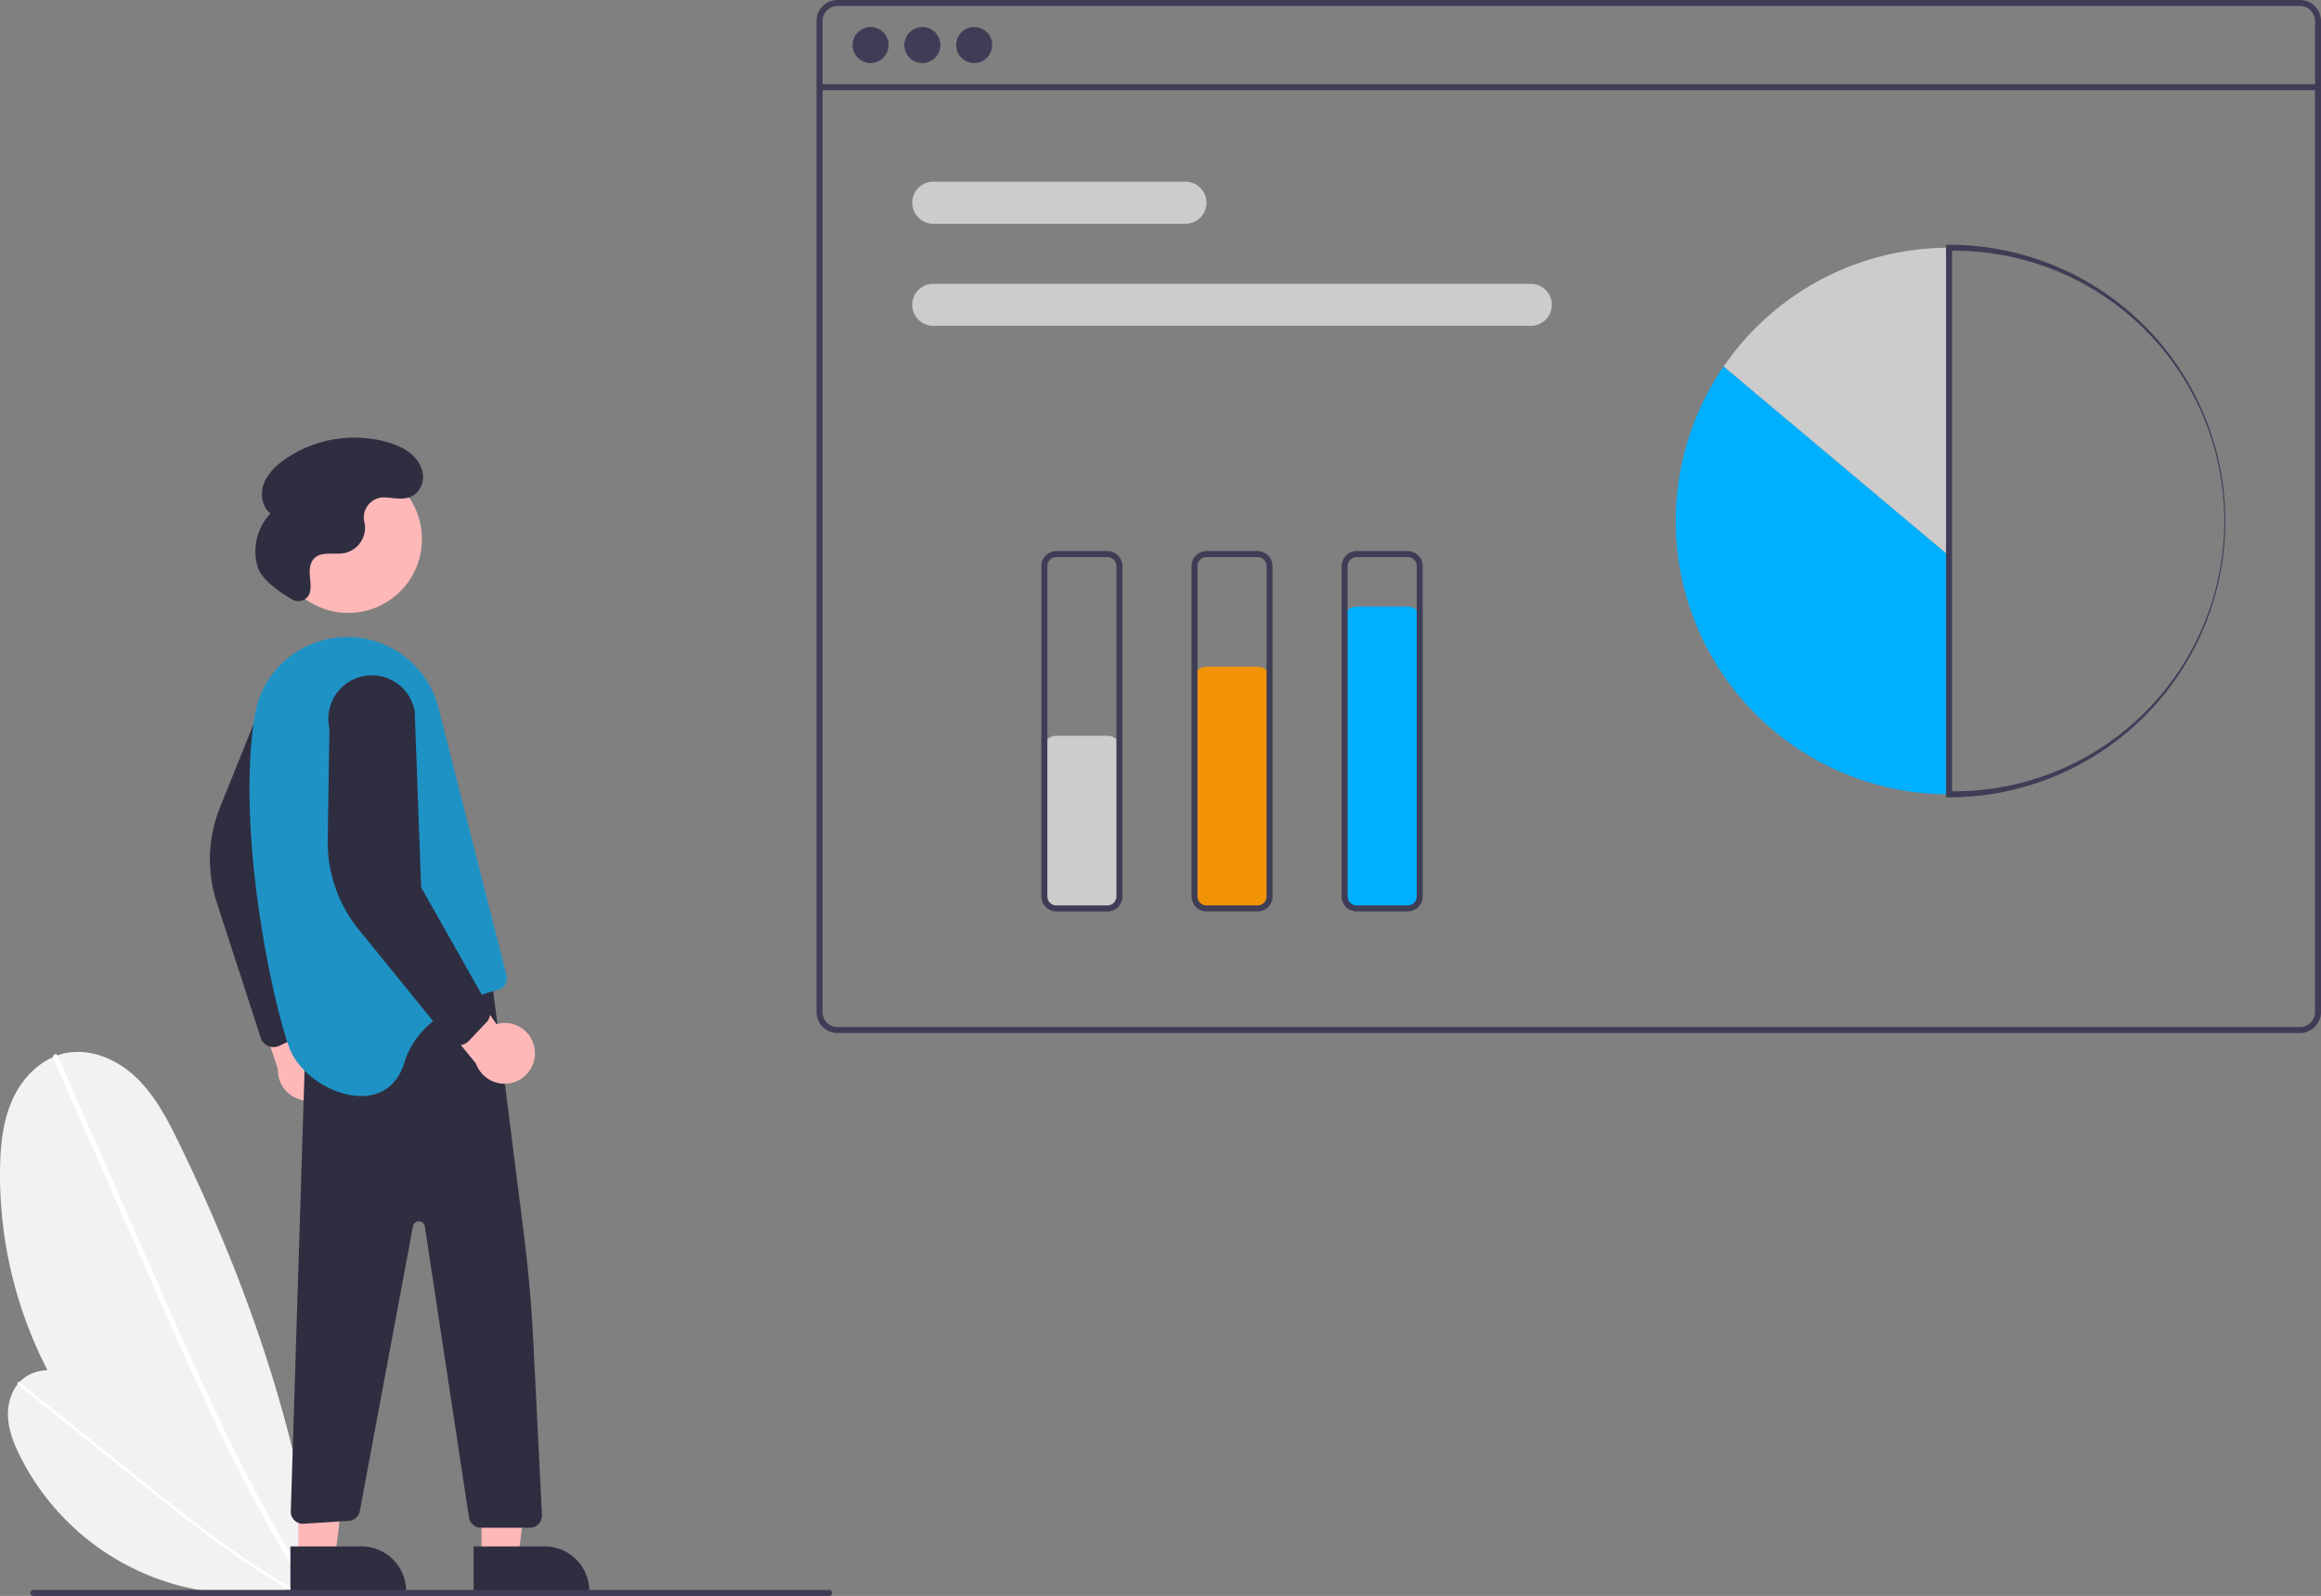 <svg xmlns="http://www.w3.org/2000/svg" width="772.91" height="531.44" viewBox="0 0 772.91 531.44">
  <rect x="0" y="0" width="772.91" height="531.44" fill="#808080" stroke="none"/>
  <g id="analytics" transform="translate(0 0)">
    <path id="Path_1381" data-name="Path 1381" d="M319.614,712.68A141.781,141.781,0,0,1,213.562,573.286c.122-7.912.954-15.99,4.28-23.17s9.5-13.39,17.232-15.091c8.434-1.857,17.333,1.939,23.619,7.861s10.406,13.736,14.2,21.495c22.838,46.734,40.189,96.88,46.686,148.488Z" transform="translate(-213.545 -184.28)" fill="#f2f2f2"/>
    <path id="Path_1382" data-name="Path 1382" d="M231.247,536.583l16.006,36.368,16.006,36.367c5.069,11.518,10.129,23.04,15.368,34.482,5.194,11.341,10.565,22.6,16.3,33.684,5.722,11.065,11.8,21.949,18.405,32.515q1.233,1.974,2.49,3.932c.58.9,2.03.065,1.446-.845-6.728-10.488-12.927-21.305-18.742-32.324s-11.261-22.258-16.5-33.574c-5.267-11.377-10.332-22.847-15.383-34.321q-7.975-18.117-15.948-36.235l-16.006-36.367-1.992-4.526c-.433-.984-1.876-.133-1.446.845Z" transform="translate(-213.545 -184.28)" fill="#fff"/>
    <path id="Path_1383" data-name="Path 1383" d="M312.937,712.932a82.967,82.967,0,0,1-92.692-43.741c-2.073-4.141-3.822-8.559-4.033-13.185s1.319-9.518,4.872-12.487c3.877-3.241,9.523-3.673,14.385-2.295s9.111,4.322,13.174,7.327c24.473,18.1,47.02,39.449,64.325,64.489Z" transform="translate(-213.545 -184.28)" fill="#f2f2f2"/>
    <path id="Path_1384" data-name="Path 1384" d="M219.519,645.362l18.128,14.56,18.128,14.56c5.741,4.611,11.479,9.228,17.288,13.753,5.758,4.486,11.587,8.883,17.554,13.089s12.054,8.209,18.333,11.913q1.173.692,2.354,1.369c.545.313,1.072-.514.523-.829-6.324-3.629-12.463-7.572-18.457-11.722s-11.855-8.516-17.63-12.977c-5.806-4.485-11.532-9.072-17.252-13.666L240.425,660.9,222.3,646.345l-2.256-1.812c-.491-.394-1.01.438-.523.829Z" transform="translate(-213.545 -184.28)" fill="#fff"/>
    <path id="Path_1385" data-name="Path 1385" d="M979.455,184.28h-487a7.008,7.008,0,0,0-7,7v330a7.008,7.008,0,0,0,7,7h487a7.008,7.008,0,0,0,7-7v-330A7.008,7.008,0,0,0,979.455,184.28Zm5,337a5,5,0,0,1-5,5h-487a5,5,0,0,1-5-5v-330a5,5,0,0,1,5-5h487a5,5,0,0,1,5,5Z" transform="translate(-213.545 -184.28)" fill="#3f3d56"/>
    <rect id="Rectangle_153" data-name="Rectangle 153" width="499" height="2" transform="translate(272.909 28.04)" fill="#3f3d56"/>
    <circle id="Ellipse_95" data-name="Ellipse 95" cx="6" cy="6" r="6" transform="translate(283.909 9)" fill="#3f3d56"/>
    <circle id="Ellipse_96" data-name="Ellipse 96" cx="6" cy="6" r="6" transform="translate(301.159 9)" fill="#3f3d56"/>
    <circle id="Ellipse_97" data-name="Ellipse 97" cx="6" cy="6" r="6" transform="translate(318.409 9)" fill="#3f3d56"/>
    <path id="Path_1386" data-name="Path 1386" d="M608.323,258.78h-84a7,7,0,1,1,0-14h84a7,7,0,0,1,0,14Z" transform="translate(-213.545 -184.28)" fill="#ccc"/>
    <path id="Path_1387" data-name="Path 1387" d="M723.323,292.78h-199a7,7,0,0,1,0-14h199a7,7,0,1,1,0,14Z" transform="translate(-213.545 -184.28)" fill="#ccc"/>
    <path id="Path_1388" data-name="Path 1388" d="M787.543,306.3A91,91,0,0,0,862.587,448.78V369.34Z" transform="translate(-213.545 -184.28)" fill="#00b0ff"/>
    <path id="Path_1389" data-name="Path 1389" d="M862.587,266.78A90.9,90.9,0,0,0,787.543,306.3l75.044,63.037Z" transform="translate(-213.545 -184.28)" fill="#ccc"/>
    <path id="Path_1390" data-name="Path 1390" d="M862.587,449.78h-1v-184h1a92,92,0,0,1,0,184Zm1-181.995V447.774a90,90,0,1,0,0-179.995Z" transform="translate(-213.545 -184.28)" fill="#3f3d56"/>
    <path id="Path_1391" data-name="Path 1391" d="M582.323,487.28h-17a4.505,4.505,0,0,1-4.5-4.5v-49a4.505,4.505,0,0,1,4.5-4.5h17a4.505,4.505,0,0,1,4.5,4.5v49A4.505,4.505,0,0,1,582.323,487.28Z" transform="translate(-213.545 -184.28)" fill="#ccc"/>
    <path id="Path_1392" data-name="Path 1392" d="M632.323,487.28h-17a4.505,4.505,0,0,1-4.5-4.5v-72a4.505,4.505,0,0,1,4.5-4.5h17a4.505,4.505,0,0,1,4.5,4.5v72A4.505,4.505,0,0,1,632.323,487.28Z" transform="translate(-213.545 -184.28)" fill="#f29305"/>
    <path id="Path_1393" data-name="Path 1393" d="M682.323,487.28h-17a4.505,4.505,0,0,1-4.5-4.5v-92a4.505,4.505,0,0,1,4.5-4.5h17a4.505,4.505,0,0,1,4.5,4.5v92a4.505,4.505,0,0,1-4.5,4.5Z" transform="translate(-213.545 -184.28)" fill="#00b0ff"/>
    <path id="Path_1394" data-name="Path 1394" d="M582.323,487.78h-17a5.006,5.006,0,0,1-5-5v-110a5.006,5.006,0,0,1,5-5h17a5.006,5.006,0,0,1,5,5v110a5.006,5.006,0,0,1-5,5Zm-17-118a3,3,0,0,0-3,3v110a3,3,0,0,0,3,3h17a3,3,0,0,0,3-3v-110a3,3,0,0,0-3-3Z" transform="translate(-213.545 -184.28)" fill="#3f3d56"/>
    <path id="Path_1395" data-name="Path 1395" d="M632.323,487.78h-17a5.006,5.006,0,0,1-5-5v-110a5.006,5.006,0,0,1,5-5h17a5.006,5.006,0,0,1,5,5v110a5.006,5.006,0,0,1-5,5Zm-17-118a3,3,0,0,0-3,3v110a3,3,0,0,0,3,3h17a3,3,0,0,0,3-3v-110a3,3,0,0,0-3-3Z" transform="translate(-213.545 -184.28)" fill="#3f3d56"/>
    <path id="Path_1396" data-name="Path 1396" d="M682.323,487.78h-17a5.006,5.006,0,0,1-5-5v-110a5.006,5.006,0,0,1,5-5h17a5.006,5.006,0,0,1,5,5v110a5.006,5.006,0,0,1-5,5Zm-17-118a3,3,0,0,0-3,3v110a3,3,0,0,0,3,3h17a3,3,0,0,0,3-3v-110a3,3,0,0,0-3-3Z" transform="translate(-213.545 -184.28)" fill="#3f3d56"/>
    <path id="Path_1397" data-name="Path 1397" d="M325.977,543.282a10.056,10.056,0,0,0-8.785-12.672l-8.6-34.685-12.586,13.653,10.1,30.844a10.11,10.11,0,0,0,19.875,2.859Z" transform="translate(-213.545 -184.28)" fill="#ffb8b8"/>
    <path id="Path_1398" data-name="Path 1398" d="M302.92,532.615a4.5,4.5,0,0,1-2.517-2.669l-14.357-44.179a46.374,46.374,0,0,1,.764-32.635l13.839-34.355a14.5,14.5,0,1,1,28.6,4.767L310.154,479.1l6.683,45.239a4.515,4.515,0,0,1-2.54,4.5l-7.709,3.678a4.506,4.506,0,0,1-2.659.38A4.458,4.458,0,0,1,302.92,532.615Z" transform="translate(-213.545 -184.28)" fill="#2f2e41"/>
    <path id="Path_1399" data-name="Path 1399" d="M160.343,518.443H172.6l5.832-47.288H160.341Z" fill="#ffb8b8"/>
    <path id="Path_1400" data-name="Path 1400" d="M371.262,699.219h38.531v14.887H386.148a14.887,14.887,0,0,1-14.887-14.887h0Z" transform="translate(567.541 1229.027) rotate(179.997)" fill="#2f2e41"/>
    <path id="Path_1401" data-name="Path 1401" d="M99.343,518.443H111.6l5.832-47.288H99.341Z" fill="#ffb8b8"/>
    <path id="Path_1402" data-name="Path 1402" d="M310.262,699.219h38.531v14.887H325.148a14.887,14.887,0,0,1-14.887-14.887h0Z" transform="translate(445.541 1229.03) rotate(179.997)" fill="#2f2e41"/>
    <path id="Path_1403" data-name="Path 1403" d="M377.24,509.991l10.777,85.386q2.222,17.608,3.11,35.346l2.9,58.068a4,4,0,0,1-3.995,4.2H373.678a4,4,0,0,1-3.955-3.4l-14.71-96.914a2,2,0,0,0-3.943-.067l-17.722,94.917a4,4,0,0,1-3.626,3.184l-15.054.955a4,4,0,0,1-4.29-4.114l4.861-155.562Z" transform="translate(-213.545 -184.28)" fill="#2f2e41"/>
    <circle id="Ellipse_98" data-name="Ellipse 98" cx="24.561" cy="24.561" r="24.561" transform="translate(91.385 154.969)" fill="#ffb8b8"/>
    <path id="Path_1404" data-name="Path 1404" d="M310.24,533.991c6,14,32,24,38,4,4.64-15.46,23.02-21.96,31.13-24.11a4.016,4.016,0,0,0,2.86-4.86l-22.67-89.05a31.272,31.272,0,0,0-21.06-22.16c-18.02-5.58-37.02,5.91-40.07,24.52a137.162,137.162,0,0,0-1.59,15.76C294.959,477.381,306.289,524.771,310.24,533.991Z" transform="translate(-213.545 -184.28)" fill="#1f92c5"/>
    <path id="Path_1405" data-name="Path 1405" d="M391.629,533.965a10.056,10.056,0,0,0-12.753-8.667l-20.493-29.275-6.837,17.265,20.509,25.153a10.11,10.11,0,0,0,19.574-4.476Z" transform="translate(-213.545 -184.28)" fill="#ffb8b8"/>
    <path id="Path_1406" data-name="Path 1406" d="M366.279,532.3a4.505,4.505,0,0,1-3.309-1.586l-29.277-36.065a46.374,46.374,0,0,1-11.018-30.728l.564-37.033a14.5,14.5,0,1,1,28.4-5.832l2.154,58.707,22.5,39.813a4.515,4.515,0,0,1-.751,5.116l-5.871,6.2a4.506,4.506,0,0,1-2.344,1.311,4.456,4.456,0,0,1-1.046.095Z" transform="translate(-213.545 -184.28)" fill="#2f2e41"/>
    <path id="Path_1407" data-name="Path 1407" d="M310.849,383.9a4.007,4.007,0,0,0,5.9-2.368l.014-.056c.446-1.864.076-3.811-.052-5.723s.059-4.013,1.362-5.419c2.428-2.621,6.748-1.232,10.258-1.894a8.664,8.664,0,0,0,6.74-9.253c-.05-.4-.128-.8-.216-1.193a6.673,6.673,0,0,1,6.927-8.081c3.548.2,7.378,1.278,10.314-1.35a7.608,7.608,0,0,0,1.827-8.2c-1.676-4.838-6.414-7.371-11.1-8.764a40.62,40.62,0,0,0-34.43,5.65c-2.961,2.087-5.727,4.71-6.989,8.106s-.653,7.68,2.193,9.922a18.332,18.332,0,0,0-4.246,17.806C300.755,377.609,307.464,381.951,310.849,383.9Z" transform="translate(-213.545 -184.28)" fill="#2f2e41"/>
    <path id="Path_1408" data-name="Path 1408" d="M489.652,715.72h-265a1,1,0,0,1,0-2h265a1,1,0,0,1,0,2Z" transform="translate(-213.545 -184.28)" fill="#3f3d56"/>
  </g>
</svg>
